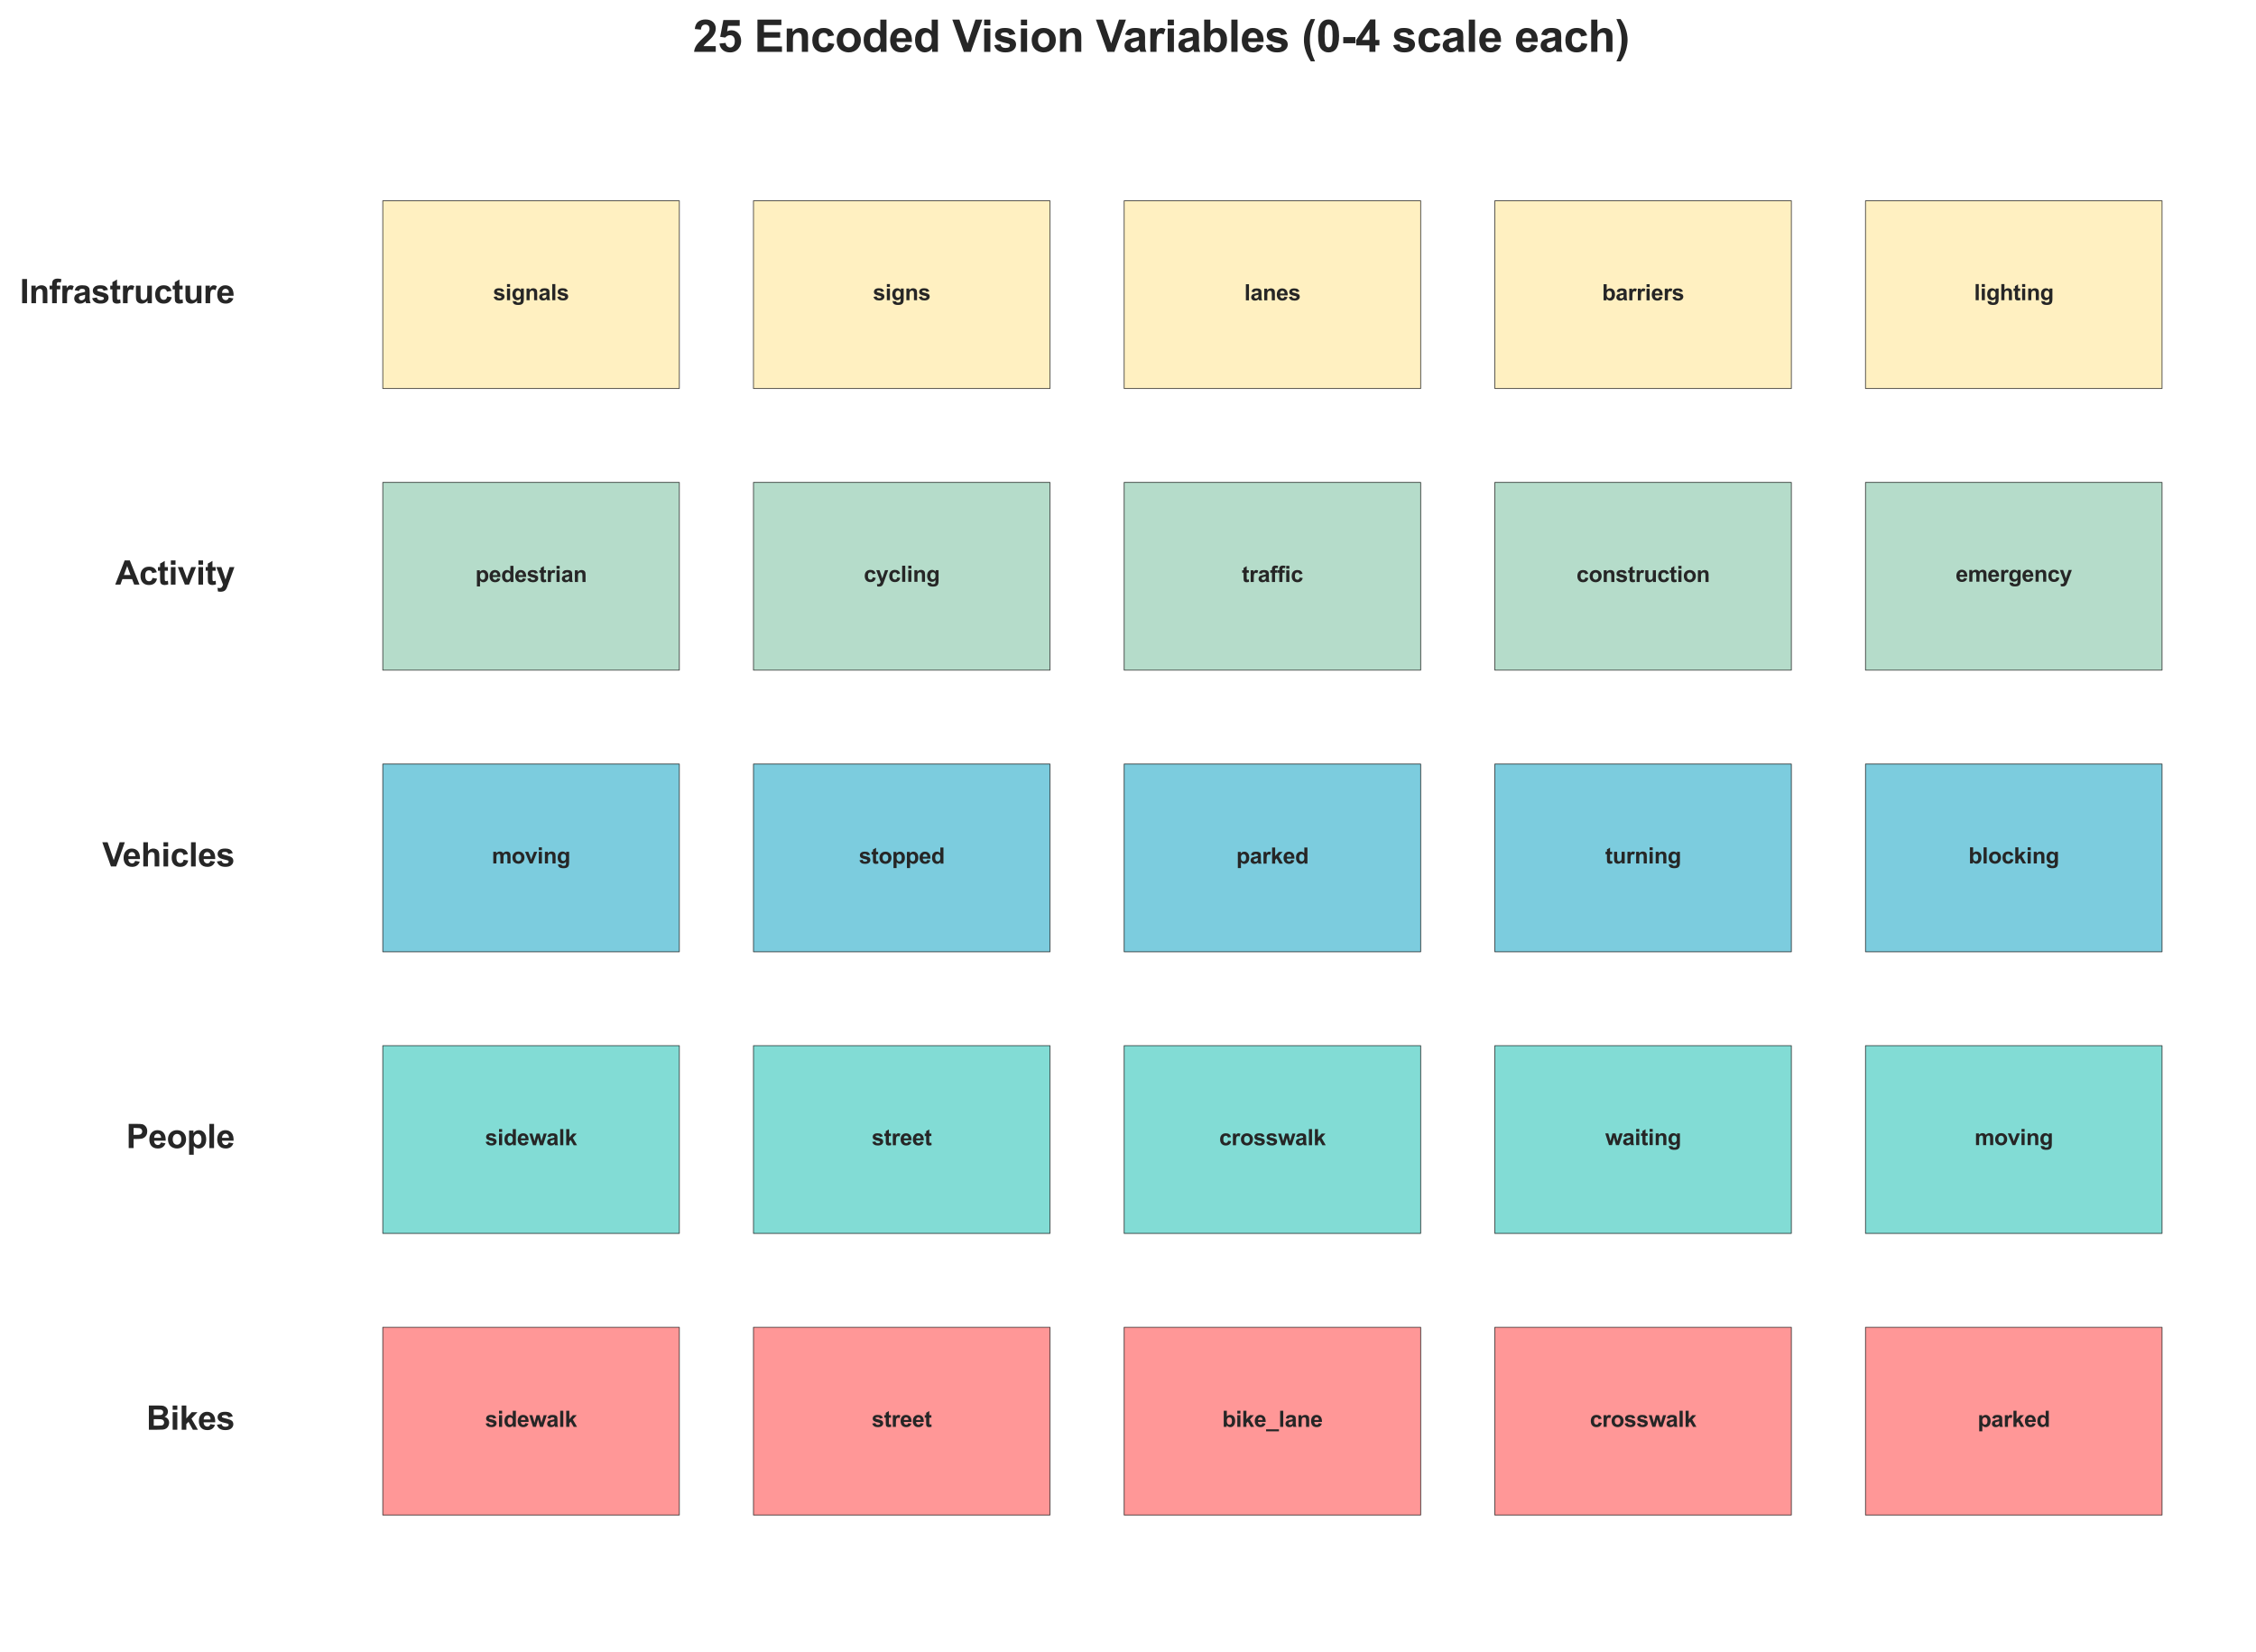 <?xml version="1.0" encoding="utf-8" standalone="no"?>
<!DOCTYPE svg PUBLIC "-//W3C//DTD SVG 1.1//EN"
  "http://www.w3.org/Graphics/SVG/1.1/DTD/svg11.dtd">
<svg xmlns:xlink="http://www.w3.org/1999/xlink" width="819.737pt" height="600.447pt" viewBox="0 0 819.737 600.447" xmlns="http://www.w3.org/2000/svg" version="1.1">
 <defs>
  <style type="text/css">*{stroke-linejoin: round; stroke-linecap: butt}</style>
 </defs>
 <g id="figure_1">
  <g id="patch_1">
   <path d="M 0 600.447 
L 819.737 600.447 
L 819.737 0 
L 0 0 
z
" style="fill: #ffffff"/>
  </g>
  <g id="axes_1">
   <g id="patch_2">
    <path d="M 139.089 550.601 
L 246.841 550.601 
L 246.841 482.368 
L 139.089 482.368 
z
" clip-path="url(#pd53fffa7e6)" style="fill: #ff6b6b; opacity: 0.7; stroke: #000000; stroke-width: 0.3; stroke-linejoin: miter"/>
   </g>
   <g id="patch_3">
    <path d="M 273.779 550.601 
L 381.53 550.601 
L 381.53 482.368 
L 273.779 482.368 
z
" clip-path="url(#pd53fffa7e6)" style="fill: #ff6b6b; opacity: 0.7; stroke: #000000; stroke-width: 0.3; stroke-linejoin: miter"/>
   </g>
   <g id="patch_4">
    <path d="M 408.468 550.601 
L 516.22 550.601 
L 516.22 482.368 
L 408.468 482.368 
z
" clip-path="url(#pd53fffa7e6)" style="fill: #ff6b6b; opacity: 0.7; stroke: #000000; stroke-width: 0.3; stroke-linejoin: miter"/>
   </g>
   <g id="patch_5">
    <path d="M 543.158 550.601 
L 650.91 550.601 
L 650.91 482.368 
L 543.158 482.368 
z
" clip-path="url(#pd53fffa7e6)" style="fill: #ff6b6b; opacity: 0.7; stroke: #000000; stroke-width: 0.3; stroke-linejoin: miter"/>
   </g>
   <g id="patch_6">
    <path d="M 677.848 550.601 
L 785.599 550.601 
L 785.599 482.368 
L 677.848 482.368 
z
" clip-path="url(#pd53fffa7e6)" style="fill: #ff6b6b; opacity: 0.7; stroke: #000000; stroke-width: 0.3; stroke-linejoin: miter"/>
   </g>
   <g id="patch_7">
    <path d="M 139.089 448.251 
L 246.841 448.251 
L 246.841 380.017 
L 139.089 380.017 
z
" clip-path="url(#pd53fffa7e6)" style="fill: #4ecdc4; opacity: 0.7; stroke: #000000; stroke-width: 0.3; stroke-linejoin: miter"/>
   </g>
   <g id="patch_8">
    <path d="M 273.779 448.251 
L 381.53 448.251 
L 381.53 380.017 
L 273.779 380.017 
z
" clip-path="url(#pd53fffa7e6)" style="fill: #4ecdc4; opacity: 0.7; stroke: #000000; stroke-width: 0.3; stroke-linejoin: miter"/>
   </g>
   <g id="patch_9">
    <path d="M 408.468 448.251 
L 516.22 448.251 
L 516.22 380.017 
L 408.468 380.017 
z
" clip-path="url(#pd53fffa7e6)" style="fill: #4ecdc4; opacity: 0.7; stroke: #000000; stroke-width: 0.3; stroke-linejoin: miter"/>
   </g>
   <g id="patch_10">
    <path d="M 543.158 448.251 
L 650.91 448.251 
L 650.91 380.017 
L 543.158 380.017 
z
" clip-path="url(#pd53fffa7e6)" style="fill: #4ecdc4; opacity: 0.7; stroke: #000000; stroke-width: 0.3; stroke-linejoin: miter"/>
   </g>
   <g id="patch_11">
    <path d="M 677.848 448.251 
L 785.599 448.251 
L 785.599 380.017 
L 677.848 380.017 
z
" clip-path="url(#pd53fffa7e6)" style="fill: #4ecdc4; opacity: 0.7; stroke: #000000; stroke-width: 0.3; stroke-linejoin: miter"/>
   </g>
   <g id="patch_12">
    <path d="M 139.089 345.9 
L 246.841 345.9 
L 246.841 277.666 
L 139.089 277.666 
z
" clip-path="url(#pd53fffa7e6)" style="fill: #45b7d1; opacity: 0.7; stroke: #000000; stroke-width: 0.3; stroke-linejoin: miter"/>
   </g>
   <g id="patch_13">
    <path d="M 273.779 345.9 
L 381.53 345.9 
L 381.53 277.666 
L 273.779 277.666 
z
" clip-path="url(#pd53fffa7e6)" style="fill: #45b7d1; opacity: 0.7; stroke: #000000; stroke-width: 0.3; stroke-linejoin: miter"/>
   </g>
   <g id="patch_14">
    <path d="M 408.468 345.9 
L 516.22 345.9 
L 516.22 277.666 
L 408.468 277.666 
z
" clip-path="url(#pd53fffa7e6)" style="fill: #45b7d1; opacity: 0.7; stroke: #000000; stroke-width: 0.3; stroke-linejoin: miter"/>
   </g>
   <g id="patch_15">
    <path d="M 543.158 345.9 
L 650.91 345.9 
L 650.91 277.666 
L 543.158 277.666 
z
" clip-path="url(#pd53fffa7e6)" style="fill: #45b7d1; opacity: 0.7; stroke: #000000; stroke-width: 0.3; stroke-linejoin: miter"/>
   </g>
   <g id="patch_16">
    <path d="M 677.848 345.9 
L 785.599 345.9 
L 785.599 277.666 
L 677.848 277.666 
z
" clip-path="url(#pd53fffa7e6)" style="fill: #45b7d1; opacity: 0.7; stroke: #000000; stroke-width: 0.3; stroke-linejoin: miter"/>
   </g>
   <g id="patch_17">
    <path d="M 139.089 243.549 
L 246.841 243.549 
L 246.841 175.315 
L 139.089 175.315 
z
" clip-path="url(#pd53fffa7e6)" style="fill: #96ceb4; opacity: 0.7; stroke: #000000; stroke-width: 0.3; stroke-linejoin: miter"/>
   </g>
   <g id="patch_18">
    <path d="M 273.779 243.549 
L 381.53 243.549 
L 381.53 175.315 
L 273.779 175.315 
z
" clip-path="url(#pd53fffa7e6)" style="fill: #96ceb4; opacity: 0.7; stroke: #000000; stroke-width: 0.3; stroke-linejoin: miter"/>
   </g>
   <g id="patch_19">
    <path d="M 408.468 243.549 
L 516.22 243.549 
L 516.22 175.315 
L 408.468 175.315 
z
" clip-path="url(#pd53fffa7e6)" style="fill: #96ceb4; opacity: 0.7; stroke: #000000; stroke-width: 0.3; stroke-linejoin: miter"/>
   </g>
   <g id="patch_20">
    <path d="M 543.158 243.549 
L 650.91 243.549 
L 650.91 175.315 
L 543.158 175.315 
z
" clip-path="url(#pd53fffa7e6)" style="fill: #96ceb4; opacity: 0.7; stroke: #000000; stroke-width: 0.3; stroke-linejoin: miter"/>
   </g>
   <g id="patch_21">
    <path d="M 677.848 243.549 
L 785.599 243.549 
L 785.599 175.315 
L 677.848 175.315 
z
" clip-path="url(#pd53fffa7e6)" style="fill: #96ceb4; opacity: 0.7; stroke: #000000; stroke-width: 0.3; stroke-linejoin: miter"/>
   </g>
   <g id="patch_22">
    <path d="M 139.089 141.198 
L 246.841 141.198 
L 246.841 72.964 
L 139.089 72.964 
z
" clip-path="url(#pd53fffa7e6)" style="fill: #ffeaa7; opacity: 0.7; stroke: #000000; stroke-width: 0.3; stroke-linejoin: miter"/>
   </g>
   <g id="patch_23">
    <path d="M 273.779 141.198 
L 381.53 141.198 
L 381.53 72.964 
L 273.779 72.964 
z
" clip-path="url(#pd53fffa7e6)" style="fill: #ffeaa7; opacity: 0.7; stroke: #000000; stroke-width: 0.3; stroke-linejoin: miter"/>
   </g>
   <g id="patch_24">
    <path d="M 408.468 141.198 
L 516.22 141.198 
L 516.22 72.964 
L 408.468 72.964 
z
" clip-path="url(#pd53fffa7e6)" style="fill: #ffeaa7; opacity: 0.7; stroke: #000000; stroke-width: 0.3; stroke-linejoin: miter"/>
   </g>
   <g id="patch_25">
    <path d="M 543.158 141.198 
L 650.91 141.198 
L 650.91 72.964 
L 543.158 72.964 
z
" clip-path="url(#pd53fffa7e6)" style="fill: #ffeaa7; opacity: 0.7; stroke: #000000; stroke-width: 0.3; stroke-linejoin: miter"/>
   </g>
   <g id="patch_26">
    <path d="M 677.848 141.198 
L 785.599 141.198 
L 785.599 72.964 
L 677.848 72.964 
z
" clip-path="url(#pd53fffa7e6)" style="fill: #ffeaa7; opacity: 0.7; stroke: #000000; stroke-width: 0.3; stroke-linejoin: miter"/>
   </g>
   <g id="text_1">
    <!-- sidewalk -->
    <g style="fill: #262626" transform="translate(176.29 518.558) scale(0.08 -0.08)">
     <defs>
      <path id="Arial-BoldMT-73" d="M 150 947 
L 1031 1081 
Q 1088 825 1259 692 
Q 1431 559 1741 559 
Q 2081 559 2253 684 
Q 2369 772 2369 919 
Q 2369 1019 2306 1084 
Q 2241 1147 2013 1200 
Q 950 1434 666 1628 
Q 272 1897 272 2375 
Q 272 2806 612 3100 
Q 953 3394 1669 3394 
Q 2350 3394 2681 3172 
Q 3013 2950 3138 2516 
L 2309 2363 
Q 2256 2556 2107 2659 
Q 1959 2763 1684 2763 
Q 1338 2763 1188 2666 
Q 1088 2597 1088 2488 
Q 1088 2394 1175 2328 
Q 1294 2241 1995 2081 
Q 2697 1922 2975 1691 
Q 3250 1456 3250 1038 
Q 3250 581 2869 253 
Q 2488 -75 1741 -75 
Q 1063 -75 667 200 
Q 272 475 150 947 
z
" transform="scale(0.016)"/>
      <path id="Arial-BoldMT-69" d="M 459 3769 
L 459 4581 
L 1338 4581 
L 1338 3769 
L 459 3769 
z
M 459 0 
L 459 3319 
L 1338 3319 
L 1338 0 
L 459 0 
z
" transform="scale(0.016)"/>
      <path id="Arial-BoldMT-64" d="M 3503 0 
L 2688 0 
L 2688 488 
Q 2484 203 2207 64 
Q 1931 -75 1650 -75 
Q 1078 -75 670 386 
Q 263 847 263 1672 
Q 263 2516 659 2955 
Q 1056 3394 1663 3394 
Q 2219 3394 2625 2931 
L 2625 4581 
L 3503 4581 
L 3503 0 
z
M 1159 1731 
Q 1159 1200 1306 963 
Q 1519 619 1900 619 
Q 2203 619 2415 876 
Q 2628 1134 2628 1647 
Q 2628 2219 2422 2470 
Q 2216 2722 1894 2722 
Q 1581 2722 1370 2473 
Q 1159 2225 1159 1731 
z
" transform="scale(0.016)"/>
      <path id="Arial-BoldMT-65" d="M 2381 1056 
L 3256 909 
Q 3088 428 2723 176 
Q 2359 -75 1813 -75 
Q 947 -75 531 491 
Q 203 944 203 1634 
Q 203 2459 634 2926 
Q 1066 3394 1725 3394 
Q 2466 3394 2894 2905 
Q 3322 2416 3303 1406 
L 1103 1406 
Q 1113 1016 1316 798 
Q 1519 581 1822 581 
Q 2028 581 2168 693 
Q 2309 806 2381 1056 
z
M 2431 1944 
Q 2422 2325 2234 2523 
Q 2047 2722 1778 2722 
Q 1491 2722 1303 2513 
Q 1116 2303 1119 1944 
L 2431 1944 
z
" transform="scale(0.016)"/>
      <path id="Arial-BoldMT-77" d="M 1078 0 
L 28 3319 
L 881 3319 
L 1503 1144 
L 2075 3319 
L 2922 3319 
L 3475 1144 
L 4109 3319 
L 4975 3319 
L 3909 0 
L 3066 0 
L 2494 2134 
L 1931 0 
L 1078 0 
z
" transform="scale(0.016)"/>
      <path id="Arial-BoldMT-61" d="M 1116 2306 
L 319 2450 
Q 453 2931 781 3162 
Q 1109 3394 1756 3394 
Q 2344 3394 2631 3255 
Q 2919 3116 3036 2902 
Q 3153 2688 3153 2116 
L 3144 1091 
Q 3144 653 3186 445 
Q 3228 238 3344 0 
L 2475 0 
Q 2441 88 2391 259 
Q 2369 338 2359 363 
Q 2134 144 1878 34 
Q 1622 -75 1331 -75 
Q 819 -75 523 203 
Q 228 481 228 906 
Q 228 1188 362 1408 
Q 497 1628 739 1745 
Q 981 1863 1438 1950 
Q 2053 2066 2291 2166 
L 2291 2253 
Q 2291 2506 2166 2614 
Q 2041 2722 1694 2722 
Q 1459 2722 1328 2630 
Q 1197 2538 1116 2306 
z
M 2291 1594 
Q 2122 1538 1756 1459 
Q 1391 1381 1278 1306 
Q 1106 1184 1106 997 
Q 1106 813 1243 678 
Q 1381 544 1594 544 
Q 1831 544 2047 700 
Q 2206 819 2256 991 
Q 2291 1103 2291 1419 
L 2291 1594 
z
" transform="scale(0.016)"/>
      <path id="Arial-BoldMT-6c" d="M 459 0 
L 459 4581 
L 1338 4581 
L 1338 0 
L 459 0 
z
" transform="scale(0.016)"/>
      <path id="Arial-BoldMT-6b" d="M 428 0 
L 428 4581 
L 1306 4581 
L 1306 2150 
L 2334 3319 
L 3416 3319 
L 2281 2106 
L 3497 0 
L 2550 0 
L 1716 1491 
L 1306 1063 
L 1306 0 
L 428 0 
z
" transform="scale(0.016)"/>
     </defs>
     <use xlink:href="#Arial-BoldMT-73"/>
     <use xlink:href="#Arial-BoldMT-69" x="55.615"/>
     <use xlink:href="#Arial-BoldMT-64" x="83.398"/>
     <use xlink:href="#Arial-BoldMT-65" x="144.482"/>
     <use xlink:href="#Arial-BoldMT-77" x="200.098"/>
     <use xlink:href="#Arial-BoldMT-61" x="277.881"/>
     <use xlink:href="#Arial-BoldMT-6c" x="333.496"/>
     <use xlink:href="#Arial-BoldMT-6b" x="361.279"/>
    </g>
   </g>
   <g id="text_2">
    <!-- street -->
    <g style="fill: #262626" transform="translate(316.761 518.558) scale(0.08 -0.08)">
     <defs>
      <path id="Arial-BoldMT-74" d="M 1981 3319 
L 1981 2619 
L 1381 2619 
L 1381 1281 
Q 1381 875 1398 808 
Q 1416 741 1477 697 
Q 1538 653 1625 653 
Q 1747 653 1978 738 
L 2053 56 
Q 1747 -75 1359 -75 
Q 1122 -75 931 4 
Q 741 84 652 211 
Q 563 338 528 553 
Q 500 706 500 1172 
L 500 2619 
L 97 2619 
L 97 3319 
L 500 3319 
L 500 3978 
L 1381 4491 
L 1381 3319 
L 1981 3319 
z
" transform="scale(0.016)"/>
      <path id="Arial-BoldMT-72" d="M 1300 0 
L 422 0 
L 422 3319 
L 1238 3319 
L 1238 2847 
Q 1447 3181 1614 3287 
Q 1781 3394 1994 3394 
Q 2294 3394 2572 3228 
L 2300 2463 
Q 2078 2606 1888 2606 
Q 1703 2606 1575 2504 
Q 1447 2403 1373 2137 
Q 1300 1872 1300 1025 
L 1300 0 
z
" transform="scale(0.016)"/>
     </defs>
     <use xlink:href="#Arial-BoldMT-73"/>
     <use xlink:href="#Arial-BoldMT-74" x="55.615"/>
     <use xlink:href="#Arial-BoldMT-72" x="88.916"/>
     <use xlink:href="#Arial-BoldMT-65" x="127.832"/>
     <use xlink:href="#Arial-BoldMT-65" x="183.447"/>
     <use xlink:href="#Arial-BoldMT-74" x="239.062"/>
    </g>
   </g>
   <g id="text_3">
    <!-- bike_lane -->
    <g style="fill: #262626" transform="translate(444.114 518.556) scale(0.08 -0.08)">
     <defs>
      <path id="Arial-BoldMT-62" d="M 422 0 
L 422 4581 
L 1300 4581 
L 1300 2931 
Q 1706 3394 2263 3394 
Q 2869 3394 3266 2955 
Q 3663 2516 3663 1694 
Q 3663 844 3258 384 
Q 2853 -75 2275 -75 
Q 1991 -75 1714 67 
Q 1438 209 1238 488 
L 1238 0 
L 422 0 
z
M 1294 1731 
Q 1294 1216 1456 969 
Q 1684 619 2063 619 
Q 2353 619 2558 867 
Q 2763 1116 2763 1650 
Q 2763 2219 2556 2470 
Q 2350 2722 2028 2722 
Q 1713 2722 1503 2476 
Q 1294 2231 1294 1731 
z
" transform="scale(0.016)"/>
      <path id="Arial-BoldMT-5f" d="M -59 -1266 
L -59 -697 
L 3591 -697 
L 3591 -1266 
L -59 -1266 
z
" transform="scale(0.016)"/>
      <path id="Arial-BoldMT-6e" d="M 3478 0 
L 2600 0 
L 2600 1694 
Q 2600 2231 2544 2389 
Q 2488 2547 2361 2634 
Q 2234 2722 2056 2722 
Q 1828 2722 1647 2597 
Q 1466 2472 1398 2265 
Q 1331 2059 1331 1503 
L 1331 0 
L 453 0 
L 453 3319 
L 1269 3319 
L 1269 2831 
Q 1703 3394 2363 3394 
Q 2653 3394 2893 3289 
Q 3134 3184 3257 3021 
Q 3381 2859 3429 2653 
Q 3478 2447 3478 2063 
L 3478 0 
z
" transform="scale(0.016)"/>
     </defs>
     <use xlink:href="#Arial-BoldMT-62"/>
     <use xlink:href="#Arial-BoldMT-69" x="61.084"/>
     <use xlink:href="#Arial-BoldMT-6b" x="88.867"/>
     <use xlink:href="#Arial-BoldMT-65" x="144.482"/>
     <use xlink:href="#Arial-BoldMT-5f" x="200.098"/>
     <use xlink:href="#Arial-BoldMT-6c" x="255.713"/>
     <use xlink:href="#Arial-BoldMT-61" x="283.496"/>
     <use xlink:href="#Arial-BoldMT-6e" x="339.111"/>
     <use xlink:href="#Arial-BoldMT-65" x="400.195"/>
    </g>
   </g>
   <g id="text_4">
    <!-- crosswalk -->
    <g style="fill: #262626" transform="translate(577.689 518.558) scale(0.08 -0.08)">
     <defs>
      <path id="Arial-BoldMT-63" d="M 3353 2338 
L 2488 2181 
Q 2444 2441 2289 2572 
Q 2134 2703 1888 2703 
Q 1559 2703 1364 2476 
Q 1169 2250 1169 1719 
Q 1169 1128 1367 884 
Q 1566 641 1900 641 
Q 2150 641 2309 783 
Q 2469 925 2534 1272 
L 3397 1125 
Q 3263 531 2881 228 
Q 2500 -75 1859 -75 
Q 1131 -75 698 384 
Q 266 844 266 1656 
Q 266 2478 700 2936 
Q 1134 3394 1875 3394 
Q 2481 3394 2839 3133 
Q 3197 2872 3353 2338 
z
" transform="scale(0.016)"/>
      <path id="Arial-BoldMT-6f" d="M 256 1706 
Q 256 2144 472 2553 
Q 688 2963 1083 3178 
Q 1478 3394 1966 3394 
Q 2719 3394 3200 2905 
Q 3681 2416 3681 1669 
Q 3681 916 3195 420 
Q 2709 -75 1972 -75 
Q 1516 -75 1102 131 
Q 688 338 472 736 
Q 256 1134 256 1706 
z
M 1156 1659 
Q 1156 1166 1390 903 
Q 1625 641 1969 641 
Q 2313 641 2545 903 
Q 2778 1166 2778 1666 
Q 2778 2153 2545 2415 
Q 2313 2678 1969 2678 
Q 1625 2678 1390 2415 
Q 1156 2153 1156 1659 
z
" transform="scale(0.016)"/>
     </defs>
     <use xlink:href="#Arial-BoldMT-63"/>
     <use xlink:href="#Arial-BoldMT-72" x="55.615"/>
     <use xlink:href="#Arial-BoldMT-6f" x="94.531"/>
     <use xlink:href="#Arial-BoldMT-73" x="155.615"/>
     <use xlink:href="#Arial-BoldMT-73" x="211.23"/>
     <use xlink:href="#Arial-BoldMT-77" x="266.846"/>
     <use xlink:href="#Arial-BoldMT-61" x="344.629"/>
     <use xlink:href="#Arial-BoldMT-6c" x="400.244"/>
     <use xlink:href="#Arial-BoldMT-6b" x="428.027"/>
    </g>
   </g>
   <g id="text_5">
    <!-- parked -->
    <g style="fill: #262626" transform="translate(718.607 518.558) scale(0.08 -0.08)">
     <defs>
      <path id="Arial-BoldMT-70" d="M 434 3319 
L 1253 3319 
L 1253 2831 
Q 1413 3081 1684 3237 
Q 1956 3394 2288 3394 
Q 2866 3394 3269 2941 
Q 3672 2488 3672 1678 
Q 3672 847 3265 386 
Q 2859 -75 2281 -75 
Q 2006 -75 1782 34 
Q 1559 144 1313 409 
L 1313 -1263 
L 434 -1263 
L 434 3319 
z
M 1303 1716 
Q 1303 1156 1525 889 
Q 1747 622 2066 622 
Q 2372 622 2575 867 
Q 2778 1113 2778 1672 
Q 2778 2194 2568 2447 
Q 2359 2700 2050 2700 
Q 1728 2700 1515 2451 
Q 1303 2203 1303 1716 
z
" transform="scale(0.016)"/>
     </defs>
     <use xlink:href="#Arial-BoldMT-70"/>
     <use xlink:href="#Arial-BoldMT-61" x="61.084"/>
     <use xlink:href="#Arial-BoldMT-72" x="116.699"/>
     <use xlink:href="#Arial-BoldMT-6b" x="155.615"/>
     <use xlink:href="#Arial-BoldMT-65" x="211.23"/>
     <use xlink:href="#Arial-BoldMT-64" x="266.846"/>
    </g>
   </g>
   <g id="text_6">
    <!-- Bikes -->
    <g style="fill: #262626" transform="translate(53.194 519.595) scale(0.12 -0.12)">
     <defs>
      <path id="Arial-BoldMT-42" d="M 469 4581 
L 2300 4581 
Q 2844 4581 3111 4536 
Q 3378 4491 3589 4347 
Q 3800 4203 3940 3964 
Q 4081 3725 4081 3428 
Q 4081 3106 3907 2837 
Q 3734 2569 3438 2434 
Q 3856 2313 4081 2019 
Q 4306 1725 4306 1328 
Q 4306 1016 4161 720 
Q 4016 425 3764 248 
Q 3513 72 3144 31 
Q 2913 6 2028 0 
L 469 0 
L 469 4581 
z
M 1394 3819 
L 1394 2759 
L 2000 2759 
Q 2541 2759 2672 2775 
Q 2909 2803 3045 2939 
Q 3181 3075 3181 3297 
Q 3181 3509 3064 3642 
Q 2947 3775 2716 3803 
Q 2578 3819 1925 3819 
L 1394 3819 
z
M 1394 1997 
L 1394 772 
L 2250 772 
Q 2750 772 2884 800 
Q 3091 838 3220 983 
Q 3350 1128 3350 1372 
Q 3350 1578 3250 1722 
Q 3150 1866 2961 1931 
Q 2772 1997 2141 1997 
L 1394 1997 
z
" transform="scale(0.016)"/>
     </defs>
     <use xlink:href="#Arial-BoldMT-42"/>
     <use xlink:href="#Arial-BoldMT-69" x="72.217"/>
     <use xlink:href="#Arial-BoldMT-6b" x="100"/>
     <use xlink:href="#Arial-BoldMT-65" x="155.615"/>
     <use xlink:href="#Arial-BoldMT-73" x="211.23"/>
    </g>
   </g>
   <g id="text_7">
    <!-- sidewalk -->
    <g style="fill: #262626" transform="translate(176.29 416.207) scale(0.08 -0.08)">
     <use xlink:href="#Arial-BoldMT-73"/>
     <use xlink:href="#Arial-BoldMT-69" x="55.615"/>
     <use xlink:href="#Arial-BoldMT-64" x="83.398"/>
     <use xlink:href="#Arial-BoldMT-65" x="144.482"/>
     <use xlink:href="#Arial-BoldMT-77" x="200.098"/>
     <use xlink:href="#Arial-BoldMT-61" x="277.881"/>
     <use xlink:href="#Arial-BoldMT-6c" x="333.496"/>
     <use xlink:href="#Arial-BoldMT-6b" x="361.279"/>
    </g>
   </g>
   <g id="text_8">
    <!-- street -->
    <g style="fill: #262626" transform="translate(316.761 416.207) scale(0.08 -0.08)">
     <use xlink:href="#Arial-BoldMT-73"/>
     <use xlink:href="#Arial-BoldMT-74" x="55.615"/>
     <use xlink:href="#Arial-BoldMT-72" x="88.916"/>
     <use xlink:href="#Arial-BoldMT-65" x="127.832"/>
     <use xlink:href="#Arial-BoldMT-65" x="183.447"/>
     <use xlink:href="#Arial-BoldMT-74" x="239.062"/>
    </g>
   </g>
   <g id="text_9">
    <!-- crosswalk -->
    <g style="fill: #262626" transform="translate(443 416.207) scale(0.08 -0.08)">
     <use xlink:href="#Arial-BoldMT-63"/>
     <use xlink:href="#Arial-BoldMT-72" x="55.615"/>
     <use xlink:href="#Arial-BoldMT-6f" x="94.531"/>
     <use xlink:href="#Arial-BoldMT-73" x="155.615"/>
     <use xlink:href="#Arial-BoldMT-73" x="211.23"/>
     <use xlink:href="#Arial-BoldMT-77" x="266.846"/>
     <use xlink:href="#Arial-BoldMT-61" x="344.629"/>
     <use xlink:href="#Arial-BoldMT-6c" x="400.244"/>
     <use xlink:href="#Arial-BoldMT-6b" x="428.027"/>
    </g>
   </g>
   <g id="text_10">
    <!-- waiting -->
    <g style="fill: #262626" transform="translate(583.258 416.155) scale(0.08 -0.08)">
     <defs>
      <path id="Arial-BoldMT-67" d="M 378 -219 
L 1381 -341 
Q 1406 -516 1497 -581 
Q 1622 -675 1891 -675 
Q 2234 -675 2406 -572 
Q 2522 -503 2581 -350 
Q 2622 -241 2622 53 
L 2622 538 
Q 2228 0 1628 0 
Q 959 0 569 566 
Q 263 1013 263 1678 
Q 263 2513 664 2953 
Q 1066 3394 1663 3394 
Q 2278 3394 2678 2853 
L 2678 3319 
L 3500 3319 
L 3500 341 
Q 3500 -247 3403 -537 
Q 3306 -828 3131 -993 
Q 2956 -1159 2664 -1253 
Q 2372 -1347 1925 -1347 
Q 1081 -1347 728 -1058 
Q 375 -769 375 -325 
Q 375 -281 378 -219 
z
M 1163 1728 
Q 1163 1200 1367 954 
Q 1572 709 1872 709 
Q 2194 709 2416 961 
Q 2638 1213 2638 1706 
Q 2638 2222 2425 2472 
Q 2213 2722 1888 2722 
Q 1572 2722 1367 2476 
Q 1163 2231 1163 1728 
z
" transform="scale(0.016)"/>
     </defs>
     <use xlink:href="#Arial-BoldMT-77"/>
     <use xlink:href="#Arial-BoldMT-61" x="77.783"/>
     <use xlink:href="#Arial-BoldMT-69" x="133.398"/>
     <use xlink:href="#Arial-BoldMT-74" x="161.182"/>
     <use xlink:href="#Arial-BoldMT-69" x="194.482"/>
     <use xlink:href="#Arial-BoldMT-6e" x="222.266"/>
     <use xlink:href="#Arial-BoldMT-67" x="283.35"/>
    </g>
   </g>
   <g id="text_11">
    <!-- moving -->
    <g style="fill: #262626" transform="translate(717.502 416.155) scale(0.08 -0.08)">
     <defs>
      <path id="Arial-BoldMT-6d" d="M 394 3319 
L 1203 3319 
L 1203 2866 
Q 1638 3394 2238 3394 
Q 2556 3394 2790 3262 
Q 3025 3131 3175 2866 
Q 3394 3131 3647 3262 
Q 3900 3394 4188 3394 
Q 4553 3394 4806 3245 
Q 5059 3097 5184 2809 
Q 5275 2597 5275 2122 
L 5275 0 
L 4397 0 
L 4397 1897 
Q 4397 2391 4306 2534 
Q 4184 2722 3931 2722 
Q 3747 2722 3584 2609 
Q 3422 2497 3350 2280 
Q 3278 2063 3278 1594 
L 3278 0 
L 2400 0 
L 2400 1819 
Q 2400 2303 2353 2443 
Q 2306 2584 2207 2653 
Q 2109 2722 1941 2722 
Q 1738 2722 1575 2612 
Q 1413 2503 1342 2297 
Q 1272 2091 1272 1613 
L 1272 0 
L 394 0 
L 394 3319 
z
" transform="scale(0.016)"/>
      <path id="Arial-BoldMT-76" d="M 1372 0 
L 34 3319 
L 956 3319 
L 1581 1625 
L 1763 1059 
Q 1834 1275 1853 1344 
Q 1897 1484 1947 1625 
L 2578 3319 
L 3481 3319 
L 2163 0 
L 1372 0 
z
" transform="scale(0.016)"/>
     </defs>
     <use xlink:href="#Arial-BoldMT-6d"/>
     <use xlink:href="#Arial-BoldMT-6f" x="88.916"/>
     <use xlink:href="#Arial-BoldMT-76" x="150"/>
     <use xlink:href="#Arial-BoldMT-69" x="205.615"/>
     <use xlink:href="#Arial-BoldMT-6e" x="233.398"/>
     <use xlink:href="#Arial-BoldMT-67" x="294.482"/>
    </g>
   </g>
   <g id="text_12">
    <!-- People -->
    <g style="fill: #262626" transform="translate(45.87 417.244) scale(0.12 -0.12)">
     <defs>
      <path id="Arial-BoldMT-50" d="M 466 0 
L 466 4581 
L 1950 4581 
Q 2794 4581 3050 4513 
Q 3444 4409 3709 4064 
Q 3975 3719 3975 3172 
Q 3975 2750 3822 2462 
Q 3669 2175 3433 2011 
Q 3197 1847 2953 1794 
Q 2622 1728 1994 1728 
L 1391 1728 
L 1391 0 
L 466 0 
z
M 1391 3806 
L 1391 2506 
L 1897 2506 
Q 2444 2506 2628 2578 
Q 2813 2650 2917 2803 
Q 3022 2956 3022 3159 
Q 3022 3409 2875 3571 
Q 2728 3734 2503 3775 
Q 2338 3806 1838 3806 
L 1391 3806 
z
" transform="scale(0.016)"/>
     </defs>
     <use xlink:href="#Arial-BoldMT-50"/>
     <use xlink:href="#Arial-BoldMT-65" x="66.699"/>
     <use xlink:href="#Arial-BoldMT-6f" x="122.314"/>
     <use xlink:href="#Arial-BoldMT-70" x="183.398"/>
     <use xlink:href="#Arial-BoldMT-6c" x="244.482"/>
     <use xlink:href="#Arial-BoldMT-65" x="272.266"/>
    </g>
   </g>
   <g id="text_13">
    <!-- moving -->
    <g style="fill: #262626" transform="translate(178.743 313.804) scale(0.08 -0.08)">
     <use xlink:href="#Arial-BoldMT-6d"/>
     <use xlink:href="#Arial-BoldMT-6f" x="88.916"/>
     <use xlink:href="#Arial-BoldMT-76" x="150"/>
     <use xlink:href="#Arial-BoldMT-69" x="205.615"/>
     <use xlink:href="#Arial-BoldMT-6e" x="233.398"/>
     <use xlink:href="#Arial-BoldMT-67" x="294.482"/>
    </g>
   </g>
   <g id="text_14">
    <!-- stopped -->
    <g style="fill: #262626" transform="translate(312.101 313.857) scale(0.08 -0.08)">
     <use xlink:href="#Arial-BoldMT-73"/>
     <use xlink:href="#Arial-BoldMT-74" x="55.615"/>
     <use xlink:href="#Arial-BoldMT-6f" x="88.916"/>
     <use xlink:href="#Arial-BoldMT-70" x="150"/>
     <use xlink:href="#Arial-BoldMT-70" x="211.084"/>
     <use xlink:href="#Arial-BoldMT-65" x="272.168"/>
     <use xlink:href="#Arial-BoldMT-64" x="327.783"/>
    </g>
   </g>
   <g id="text_15">
    <!-- parked -->
    <g style="fill: #262626" transform="translate(449.228 313.857) scale(0.08 -0.08)">
     <use xlink:href="#Arial-BoldMT-70"/>
     <use xlink:href="#Arial-BoldMT-61" x="61.084"/>
     <use xlink:href="#Arial-BoldMT-72" x="116.699"/>
     <use xlink:href="#Arial-BoldMT-6b" x="155.615"/>
     <use xlink:href="#Arial-BoldMT-65" x="211.23"/>
     <use xlink:href="#Arial-BoldMT-64" x="266.846"/>
    </g>
   </g>
   <g id="text_16">
    <!-- turning -->
    <g style="fill: #262626" transform="translate(583.261 313.804) scale(0.08 -0.08)">
     <defs>
      <path id="Arial-BoldMT-75" d="M 2644 0 
L 2644 497 
Q 2463 231 2167 78 
Q 1872 -75 1544 -75 
Q 1209 -75 943 72 
Q 678 219 559 484 
Q 441 750 441 1219 
L 441 3319 
L 1319 3319 
L 1319 1794 
Q 1319 1094 1367 936 
Q 1416 778 1544 686 
Q 1672 594 1869 594 
Q 2094 594 2272 717 
Q 2450 841 2515 1023 
Q 2581 1206 2581 1919 
L 2581 3319 
L 3459 3319 
L 3459 0 
L 2644 0 
z
" transform="scale(0.016)"/>
     </defs>
     <use xlink:href="#Arial-BoldMT-74"/>
     <use xlink:href="#Arial-BoldMT-75" x="33.301"/>
     <use xlink:href="#Arial-BoldMT-72" x="94.385"/>
     <use xlink:href="#Arial-BoldMT-6e" x="133.301"/>
     <use xlink:href="#Arial-BoldMT-69" x="194.385"/>
     <use xlink:href="#Arial-BoldMT-6e" x="222.168"/>
     <use xlink:href="#Arial-BoldMT-67" x="283.252"/>
    </g>
   </g>
   <g id="text_17">
    <!-- blocking -->
    <g style="fill: #262626" transform="translate(715.28 313.804) scale(0.08 -0.08)">
     <use xlink:href="#Arial-BoldMT-62"/>
     <use xlink:href="#Arial-BoldMT-6c" x="61.084"/>
     <use xlink:href="#Arial-BoldMT-6f" x="88.867"/>
     <use xlink:href="#Arial-BoldMT-63" x="149.951"/>
     <use xlink:href="#Arial-BoldMT-6b" x="205.566"/>
     <use xlink:href="#Arial-BoldMT-69" x="261.182"/>
     <use xlink:href="#Arial-BoldMT-6e" x="288.965"/>
     <use xlink:href="#Arial-BoldMT-67" x="350.049"/>
    </g>
   </g>
   <g id="text_18">
    <!-- Vehicles -->
    <g style="fill: #262626" transform="translate(37.179 314.894) scale(0.12 -0.12)">
     <defs>
      <path id="Arial-BoldMT-56" d="M 1634 0 
L -3 4581 
L 1000 4581 
L 2159 1191 
L 3281 4581 
L 4263 4581 
L 2622 0 
L 1634 0 
z
" transform="scale(0.016)"/>
      <path id="Arial-BoldMT-68" d="M 1334 4581 
L 1334 2897 
Q 1759 3394 2350 3394 
Q 2653 3394 2897 3281 
Q 3141 3169 3264 2994 
Q 3388 2819 3433 2606 
Q 3478 2394 3478 1947 
L 3478 0 
L 2600 0 
L 2600 1753 
Q 2600 2275 2550 2415 
Q 2500 2556 2373 2639 
Q 2247 2722 2056 2722 
Q 1838 2722 1666 2615 
Q 1494 2509 1414 2295 
Q 1334 2081 1334 1663 
L 1334 0 
L 456 0 
L 456 4581 
L 1334 4581 
z
" transform="scale(0.016)"/>
     </defs>
     <use xlink:href="#Arial-BoldMT-56"/>
     <use xlink:href="#Arial-BoldMT-65" x="61.199"/>
     <use xlink:href="#Arial-BoldMT-68" x="116.814"/>
     <use xlink:href="#Arial-BoldMT-69" x="177.898"/>
     <use xlink:href="#Arial-BoldMT-63" x="205.682"/>
     <use xlink:href="#Arial-BoldMT-6c" x="261.297"/>
     <use xlink:href="#Arial-BoldMT-65" x="289.08"/>
     <use xlink:href="#Arial-BoldMT-73" x="344.695"/>
    </g>
   </g>
   <g id="text_19">
    <!-- pedestrian -->
    <g style="fill: #262626" transform="translate(172.738 211.506) scale(0.08 -0.08)">
     <use xlink:href="#Arial-BoldMT-70"/>
     <use xlink:href="#Arial-BoldMT-65" x="61.084"/>
     <use xlink:href="#Arial-BoldMT-64" x="116.699"/>
     <use xlink:href="#Arial-BoldMT-65" x="177.783"/>
     <use xlink:href="#Arial-BoldMT-73" x="233.398"/>
     <use xlink:href="#Arial-BoldMT-74" x="289.014"/>
     <use xlink:href="#Arial-BoldMT-72" x="322.314"/>
     <use xlink:href="#Arial-BoldMT-69" x="361.23"/>
     <use xlink:href="#Arial-BoldMT-61" x="389.014"/>
     <use xlink:href="#Arial-BoldMT-6e" x="444.629"/>
    </g>
   </g>
   <g id="text_20">
    <!-- cycling -->
    <g style="fill: #262626" transform="translate(313.873 211.453) scale(0.08 -0.08)">
     <defs>
      <path id="Arial-BoldMT-79" d="M 44 3319 
L 978 3319 
L 1772 963 
L 2547 3319 
L 3456 3319 
L 2284 125 
L 2075 -453 
Q 1959 -744 1854 -897 
Q 1750 -1050 1614 -1145 
Q 1478 -1241 1279 -1294 
Q 1081 -1347 831 -1347 
Q 578 -1347 334 -1294 
L 256 -606 
Q 463 -647 628 -647 
Q 934 -647 1081 -467 
Q 1228 -288 1306 -9 
L 44 3319 
z
" transform="scale(0.016)"/>
     </defs>
     <use xlink:href="#Arial-BoldMT-63"/>
     <use xlink:href="#Arial-BoldMT-79" x="55.615"/>
     <use xlink:href="#Arial-BoldMT-63" x="111.23"/>
     <use xlink:href="#Arial-BoldMT-6c" x="166.846"/>
     <use xlink:href="#Arial-BoldMT-69" x="194.629"/>
     <use xlink:href="#Arial-BoldMT-6e" x="222.412"/>
     <use xlink:href="#Arial-BoldMT-67" x="283.496"/>
    </g>
   </g>
   <g id="text_21">
    <!-- traffic -->
    <g style="fill: #262626" transform="translate(451.232 211.506) scale(0.08 -0.08)">
     <defs>
      <path id="Arial-BoldMT-66" d="M 75 3319 
L 563 3319 
L 563 3569 
Q 563 3988 652 4194 
Q 741 4400 980 4529 
Q 1219 4659 1584 4659 
Q 1959 4659 2319 4547 
L 2200 3934 
Q 1991 3984 1797 3984 
Q 1606 3984 1523 3895 
Q 1441 3806 1441 3553 
L 1441 3319 
L 2097 3319 
L 2097 2628 
L 1441 2628 
L 1441 0 
L 563 0 
L 563 2628 
L 75 2628 
L 75 3319 
z
" transform="scale(0.016)"/>
     </defs>
     <use xlink:href="#Arial-BoldMT-74"/>
     <use xlink:href="#Arial-BoldMT-72" x="33.301"/>
     <use xlink:href="#Arial-BoldMT-61" x="72.217"/>
     <use xlink:href="#Arial-BoldMT-66" x="127.832"/>
     <use xlink:href="#Arial-BoldMT-66" x="161.133"/>
     <use xlink:href="#Arial-BoldMT-69" x="194.434"/>
     <use xlink:href="#Arial-BoldMT-63" x="222.217"/>
    </g>
   </g>
   <g id="text_22">
    <!-- construction -->
    <g style="fill: #262626" transform="translate(572.813 211.506) scale(0.08 -0.08)">
     <use xlink:href="#Arial-BoldMT-63"/>
     <use xlink:href="#Arial-BoldMT-6f" x="55.615"/>
     <use xlink:href="#Arial-BoldMT-6e" x="116.699"/>
     <use xlink:href="#Arial-BoldMT-73" x="177.783"/>
     <use xlink:href="#Arial-BoldMT-74" x="233.398"/>
     <use xlink:href="#Arial-BoldMT-72" x="266.699"/>
     <use xlink:href="#Arial-BoldMT-75" x="305.615"/>
     <use xlink:href="#Arial-BoldMT-63" x="366.699"/>
     <use xlink:href="#Arial-BoldMT-74" x="422.314"/>
     <use xlink:href="#Arial-BoldMT-69" x="455.615"/>
     <use xlink:href="#Arial-BoldMT-6f" x="483.398"/>
     <use xlink:href="#Arial-BoldMT-6e" x="544.482"/>
    </g>
   </g>
   <g id="text_23">
    <!-- emergency -->
    <g style="fill: #262626" transform="translate(710.602 211.401) scale(0.08 -0.08)">
     <use xlink:href="#Arial-BoldMT-65"/>
     <use xlink:href="#Arial-BoldMT-6d" x="55.615"/>
     <use xlink:href="#Arial-BoldMT-65" x="144.531"/>
     <use xlink:href="#Arial-BoldMT-72" x="200.146"/>
     <use xlink:href="#Arial-BoldMT-67" x="239.062"/>
     <use xlink:href="#Arial-BoldMT-65" x="300.146"/>
     <use xlink:href="#Arial-BoldMT-6e" x="355.762"/>
     <use xlink:href="#Arial-BoldMT-63" x="416.846"/>
     <use xlink:href="#Arial-BoldMT-79" x="472.461"/>
    </g>
   </g>
   <g id="text_24">
    <!-- Activity -->
    <g style="fill: #262626" transform="translate(41.869 212.464) scale(0.12 -0.12)">
     <defs>
      <path id="Arial-BoldMT-41" d="M 4597 0 
L 3591 0 
L 3191 1041 
L 1359 1041 
L 981 0 
L 0 0 
L 1784 4581 
L 2763 4581 
L 4597 0 
z
M 2894 1813 
L 2263 3513 
L 1644 1813 
L 2894 1813 
z
" transform="scale(0.016)"/>
     </defs>
     <use xlink:href="#Arial-BoldMT-41"/>
     <use xlink:href="#Arial-BoldMT-63" x="72.217"/>
     <use xlink:href="#Arial-BoldMT-74" x="127.832"/>
     <use xlink:href="#Arial-BoldMT-69" x="161.133"/>
     <use xlink:href="#Arial-BoldMT-76" x="188.916"/>
     <use xlink:href="#Arial-BoldMT-69" x="244.531"/>
     <use xlink:href="#Arial-BoldMT-74" x="272.314"/>
     <use xlink:href="#Arial-BoldMT-79" x="305.615"/>
    </g>
   </g>
   <g id="text_25">
    <!-- signals -->
    <g style="fill: #262626" transform="translate(179.183 109.103) scale(0.08 -0.08)">
     <use xlink:href="#Arial-BoldMT-73"/>
     <use xlink:href="#Arial-BoldMT-69" x="55.615"/>
     <use xlink:href="#Arial-BoldMT-67" x="83.398"/>
     <use xlink:href="#Arial-BoldMT-6e" x="144.482"/>
     <use xlink:href="#Arial-BoldMT-61" x="205.566"/>
     <use xlink:href="#Arial-BoldMT-6c" x="261.182"/>
     <use xlink:href="#Arial-BoldMT-73" x="288.965"/>
    </g>
   </g>
   <g id="text_26">
    <!-- signs -->
    <g style="fill: #262626" transform="translate(317.208 109.103) scale(0.08 -0.08)">
     <use xlink:href="#Arial-BoldMT-73"/>
     <use xlink:href="#Arial-BoldMT-69" x="55.615"/>
     <use xlink:href="#Arial-BoldMT-67" x="83.398"/>
     <use xlink:href="#Arial-BoldMT-6e" x="144.482"/>
     <use xlink:href="#Arial-BoldMT-73" x="205.566"/>
    </g>
   </g>
   <g id="text_27">
    <!-- lanes -->
    <g style="fill: #262626" transform="translate(452.117 109.155) scale(0.08 -0.08)">
     <use xlink:href="#Arial-BoldMT-6c"/>
     <use xlink:href="#Arial-BoldMT-61" x="27.783"/>
     <use xlink:href="#Arial-BoldMT-6e" x="83.398"/>
     <use xlink:href="#Arial-BoldMT-65" x="144.482"/>
     <use xlink:href="#Arial-BoldMT-73" x="200.098"/>
    </g>
   </g>
   <g id="text_28">
    <!-- barriers -->
    <g style="fill: #262626" transform="translate(582.136 109.155) scale(0.08 -0.08)">
     <use xlink:href="#Arial-BoldMT-62"/>
     <use xlink:href="#Arial-BoldMT-61" x="61.084"/>
     <use xlink:href="#Arial-BoldMT-72" x="116.699"/>
     <use xlink:href="#Arial-BoldMT-72" x="155.615"/>
     <use xlink:href="#Arial-BoldMT-69" x="194.531"/>
     <use xlink:href="#Arial-BoldMT-65" x="222.314"/>
     <use xlink:href="#Arial-BoldMT-72" x="277.93"/>
     <use xlink:href="#Arial-BoldMT-73" x="316.846"/>
    </g>
   </g>
   <g id="text_29">
    <!-- lighting -->
    <g style="fill: #262626" transform="translate(717.285 109.103) scale(0.08 -0.08)">
     <use xlink:href="#Arial-BoldMT-6c"/>
     <use xlink:href="#Arial-BoldMT-69" x="27.783"/>
     <use xlink:href="#Arial-BoldMT-67" x="55.566"/>
     <use xlink:href="#Arial-BoldMT-68" x="116.65"/>
     <use xlink:href="#Arial-BoldMT-74" x="177.734"/>
     <use xlink:href="#Arial-BoldMT-69" x="211.035"/>
     <use xlink:href="#Arial-BoldMT-6e" x="238.818"/>
     <use xlink:href="#Arial-BoldMT-67" x="299.902"/>
    </g>
   </g>
   <g id="text_30">
    <!-- Infrastructure -->
    <g style="fill: #262626" transform="translate(7.2 110.192) scale(0.12 -0.12)">
     <defs>
      <path id="Arial-BoldMT-49" d="M 438 0 
L 438 4581 
L 1363 4581 
L 1363 0 
L 438 0 
z
" transform="scale(0.016)"/>
     </defs>
     <use xlink:href="#Arial-BoldMT-49"/>
     <use xlink:href="#Arial-BoldMT-6e" x="27.783"/>
     <use xlink:href="#Arial-BoldMT-66" x="88.867"/>
     <use xlink:href="#Arial-BoldMT-72" x="122.168"/>
     <use xlink:href="#Arial-BoldMT-61" x="161.084"/>
     <use xlink:href="#Arial-BoldMT-73" x="216.699"/>
     <use xlink:href="#Arial-BoldMT-74" x="272.314"/>
     <use xlink:href="#Arial-BoldMT-72" x="305.615"/>
     <use xlink:href="#Arial-BoldMT-75" x="344.531"/>
     <use xlink:href="#Arial-BoldMT-63" x="405.615"/>
     <use xlink:href="#Arial-BoldMT-74" x="461.23"/>
     <use xlink:href="#Arial-BoldMT-75" x="494.531"/>
     <use xlink:href="#Arial-BoldMT-72" x="555.615"/>
     <use xlink:href="#Arial-BoldMT-65" x="594.531"/>
    </g>
   </g>
   <g id="text_31">
    <!-- 25 Encoded Vision Variables (0-4 scale each) -->
    <g style="fill: #262626" transform="translate(251.789 18.848) scale(0.16 -0.16)">
     <defs>
      <path id="Arial-BoldMT-32" d="M 3238 816 
L 3238 0 
L 159 0 
Q 209 463 459 877 
Q 709 1291 1447 1975 
Q 2041 2528 2175 2725 
Q 2356 2997 2356 3263 
Q 2356 3556 2198 3714 
Q 2041 3872 1763 3872 
Q 1488 3872 1325 3706 
Q 1163 3541 1138 3156 
L 263 3244 
Q 341 3969 753 4284 
Q 1166 4600 1784 4600 
Q 2463 4600 2850 4234 
Q 3238 3869 3238 3325 
Q 3238 3016 3127 2736 
Q 3016 2456 2775 2150 
Q 2616 1947 2200 1565 
Q 1784 1184 1673 1059 
Q 1563 934 1494 816 
L 3238 816 
z
" transform="scale(0.016)"/>
      <path id="Arial-BoldMT-35" d="M 284 1178 
L 1159 1269 
Q 1197 972 1381 798 
Q 1566 625 1806 625 
Q 2081 625 2272 848 
Q 2463 1072 2463 1522 
Q 2463 1944 2273 2155 
Q 2084 2366 1781 2366 
Q 1403 2366 1103 2031 
L 391 2134 
L 841 4519 
L 3163 4519 
L 3163 3697 
L 1506 3697 
L 1369 2919 
Q 1663 3066 1969 3066 
Q 2553 3066 2959 2641 
Q 3366 2216 3366 1538 
Q 3366 972 3038 528 
Q 2591 -78 1797 -78 
Q 1163 -78 763 262 
Q 363 603 284 1178 
z
" transform="scale(0.016)"/>
      <path id="Arial-BoldMT-20" transform="scale(0.016)"/>
      <path id="Arial-BoldMT-45" d="M 466 0 
L 466 4581 
L 3863 4581 
L 3863 3806 
L 1391 3806 
L 1391 2791 
L 3691 2791 
L 3691 2019 
L 1391 2019 
L 1391 772 
L 3950 772 
L 3950 0 
L 466 0 
z
" transform="scale(0.016)"/>
      <path id="Arial-BoldMT-28" d="M 1916 -1347 
L 1313 -1347 
Q 834 -625 584 153 
Q 334 931 334 1659 
Q 334 2563 644 3369 
Q 913 4069 1325 4659 
L 1925 4659 
Q 1497 3713 1336 3048 
Q 1175 2384 1175 1641 
Q 1175 1128 1270 590 
Q 1366 53 1531 -431 
Q 1641 -750 1916 -1347 
z
" transform="scale(0.016)"/>
      <path id="Arial-BoldMT-30" d="M 1756 4600 
Q 2422 4600 2797 4125 
Q 3244 3563 3244 2259 
Q 3244 959 2794 391 
Q 2422 -78 1756 -78 
Q 1088 -78 678 436 
Q 269 950 269 2269 
Q 269 3563 719 4131 
Q 1091 4600 1756 4600 
z
M 1756 3872 
Q 1597 3872 1472 3770 
Q 1347 3669 1278 3406 
Q 1188 3066 1188 2259 
Q 1188 1453 1269 1151 
Q 1350 850 1473 750 
Q 1597 650 1756 650 
Q 1916 650 2041 751 
Q 2166 853 2234 1116 
Q 2325 1453 2325 2259 
Q 2325 3066 2244 3367 
Q 2163 3669 2039 3770 
Q 1916 3872 1756 3872 
z
" transform="scale(0.016)"/>
      <path id="Arial-BoldMT-2d" d="M 359 1222 
L 359 2100 
L 2084 2100 
L 2084 1222 
L 359 1222 
z
" transform="scale(0.016)"/>
      <path id="Arial-BoldMT-34" d="M 1994 0 
L 1994 922 
L 119 922 
L 119 1691 
L 2106 4600 
L 2844 4600 
L 2844 1694 
L 3413 1694 
L 3413 922 
L 2844 922 
L 2844 0 
L 1994 0 
z
M 1994 1694 
L 1994 3259 
L 941 1694 
L 1994 1694 
z
" transform="scale(0.016)"/>
      <path id="Arial-BoldMT-29" d="M 216 -1347 
Q 475 -791 581 -494 
Q 688 -197 778 190 
Q 869 578 912 926 
Q 956 1275 956 1641 
Q 956 2384 797 3048 
Q 638 3713 209 4659 
L 806 4659 
Q 1278 3988 1539 3234 
Q 1800 2481 1800 1706 
Q 1800 1053 1594 306 
Q 1359 -531 822 -1347 
L 216 -1347 
z
" transform="scale(0.016)"/>
     </defs>
     <use xlink:href="#Arial-BoldMT-32"/>
     <use xlink:href="#Arial-BoldMT-35" x="55.615"/>
     <use xlink:href="#Arial-BoldMT-20" x="111.23"/>
     <use xlink:href="#Arial-BoldMT-45" x="139.014"/>
     <use xlink:href="#Arial-BoldMT-6e" x="205.713"/>
     <use xlink:href="#Arial-BoldMT-63" x="266.797"/>
     <use xlink:href="#Arial-BoldMT-6f" x="322.412"/>
     <use xlink:href="#Arial-BoldMT-64" x="383.496"/>
     <use xlink:href="#Arial-BoldMT-65" x="444.58"/>
     <use xlink:href="#Arial-BoldMT-64" x="500.195"/>
     <use xlink:href="#Arial-BoldMT-20" x="561.279"/>
     <use xlink:href="#Arial-BoldMT-56" x="589.062"/>
     <use xlink:href="#Arial-BoldMT-69" x="654.012"/>
     <use xlink:href="#Arial-BoldMT-73" x="681.795"/>
     <use xlink:href="#Arial-BoldMT-69" x="737.41"/>
     <use xlink:href="#Arial-BoldMT-6f" x="765.193"/>
     <use xlink:href="#Arial-BoldMT-6e" x="826.277"/>
     <use xlink:href="#Arial-BoldMT-20" x="887.361"/>
     <use xlink:href="#Arial-BoldMT-56" x="915.145"/>
     <use xlink:href="#Arial-BoldMT-61" x="976.344"/>
     <use xlink:href="#Arial-BoldMT-72" x="1031.959"/>
     <use xlink:href="#Arial-BoldMT-69" x="1070.875"/>
     <use xlink:href="#Arial-BoldMT-61" x="1098.658"/>
     <use xlink:href="#Arial-BoldMT-62" x="1154.273"/>
     <use xlink:href="#Arial-BoldMT-6c" x="1215.357"/>
     <use xlink:href="#Arial-BoldMT-65" x="1243.141"/>
     <use xlink:href="#Arial-BoldMT-73" x="1298.756"/>
     <use xlink:href="#Arial-BoldMT-20" x="1354.371"/>
     <use xlink:href="#Arial-BoldMT-28" x="1382.154"/>
     <use xlink:href="#Arial-BoldMT-30" x="1415.455"/>
     <use xlink:href="#Arial-BoldMT-2d" x="1471.07"/>
     <use xlink:href="#Arial-BoldMT-34" x="1504.371"/>
     <use xlink:href="#Arial-BoldMT-20" x="1559.986"/>
     <use xlink:href="#Arial-BoldMT-73" x="1587.77"/>
     <use xlink:href="#Arial-BoldMT-63" x="1643.385"/>
     <use xlink:href="#Arial-BoldMT-61" x="1699"/>
     <use xlink:href="#Arial-BoldMT-6c" x="1754.615"/>
     <use xlink:href="#Arial-BoldMT-65" x="1782.398"/>
     <use xlink:href="#Arial-BoldMT-20" x="1838.014"/>
     <use xlink:href="#Arial-BoldMT-65" x="1865.797"/>
     <use xlink:href="#Arial-BoldMT-61" x="1921.412"/>
     <use xlink:href="#Arial-BoldMT-63" x="1977.027"/>
     <use xlink:href="#Arial-BoldMT-68" x="2032.643"/>
     <use xlink:href="#Arial-BoldMT-29" x="2093.727"/>
    </g>
   </g>
  </g>
 </g>
 <defs>
  <clipPath id="pd53fffa7e6">
   <rect x="31.337" y="38.847" width="781.2" height="554.4"/>
  </clipPath>
 </defs>
</svg>

